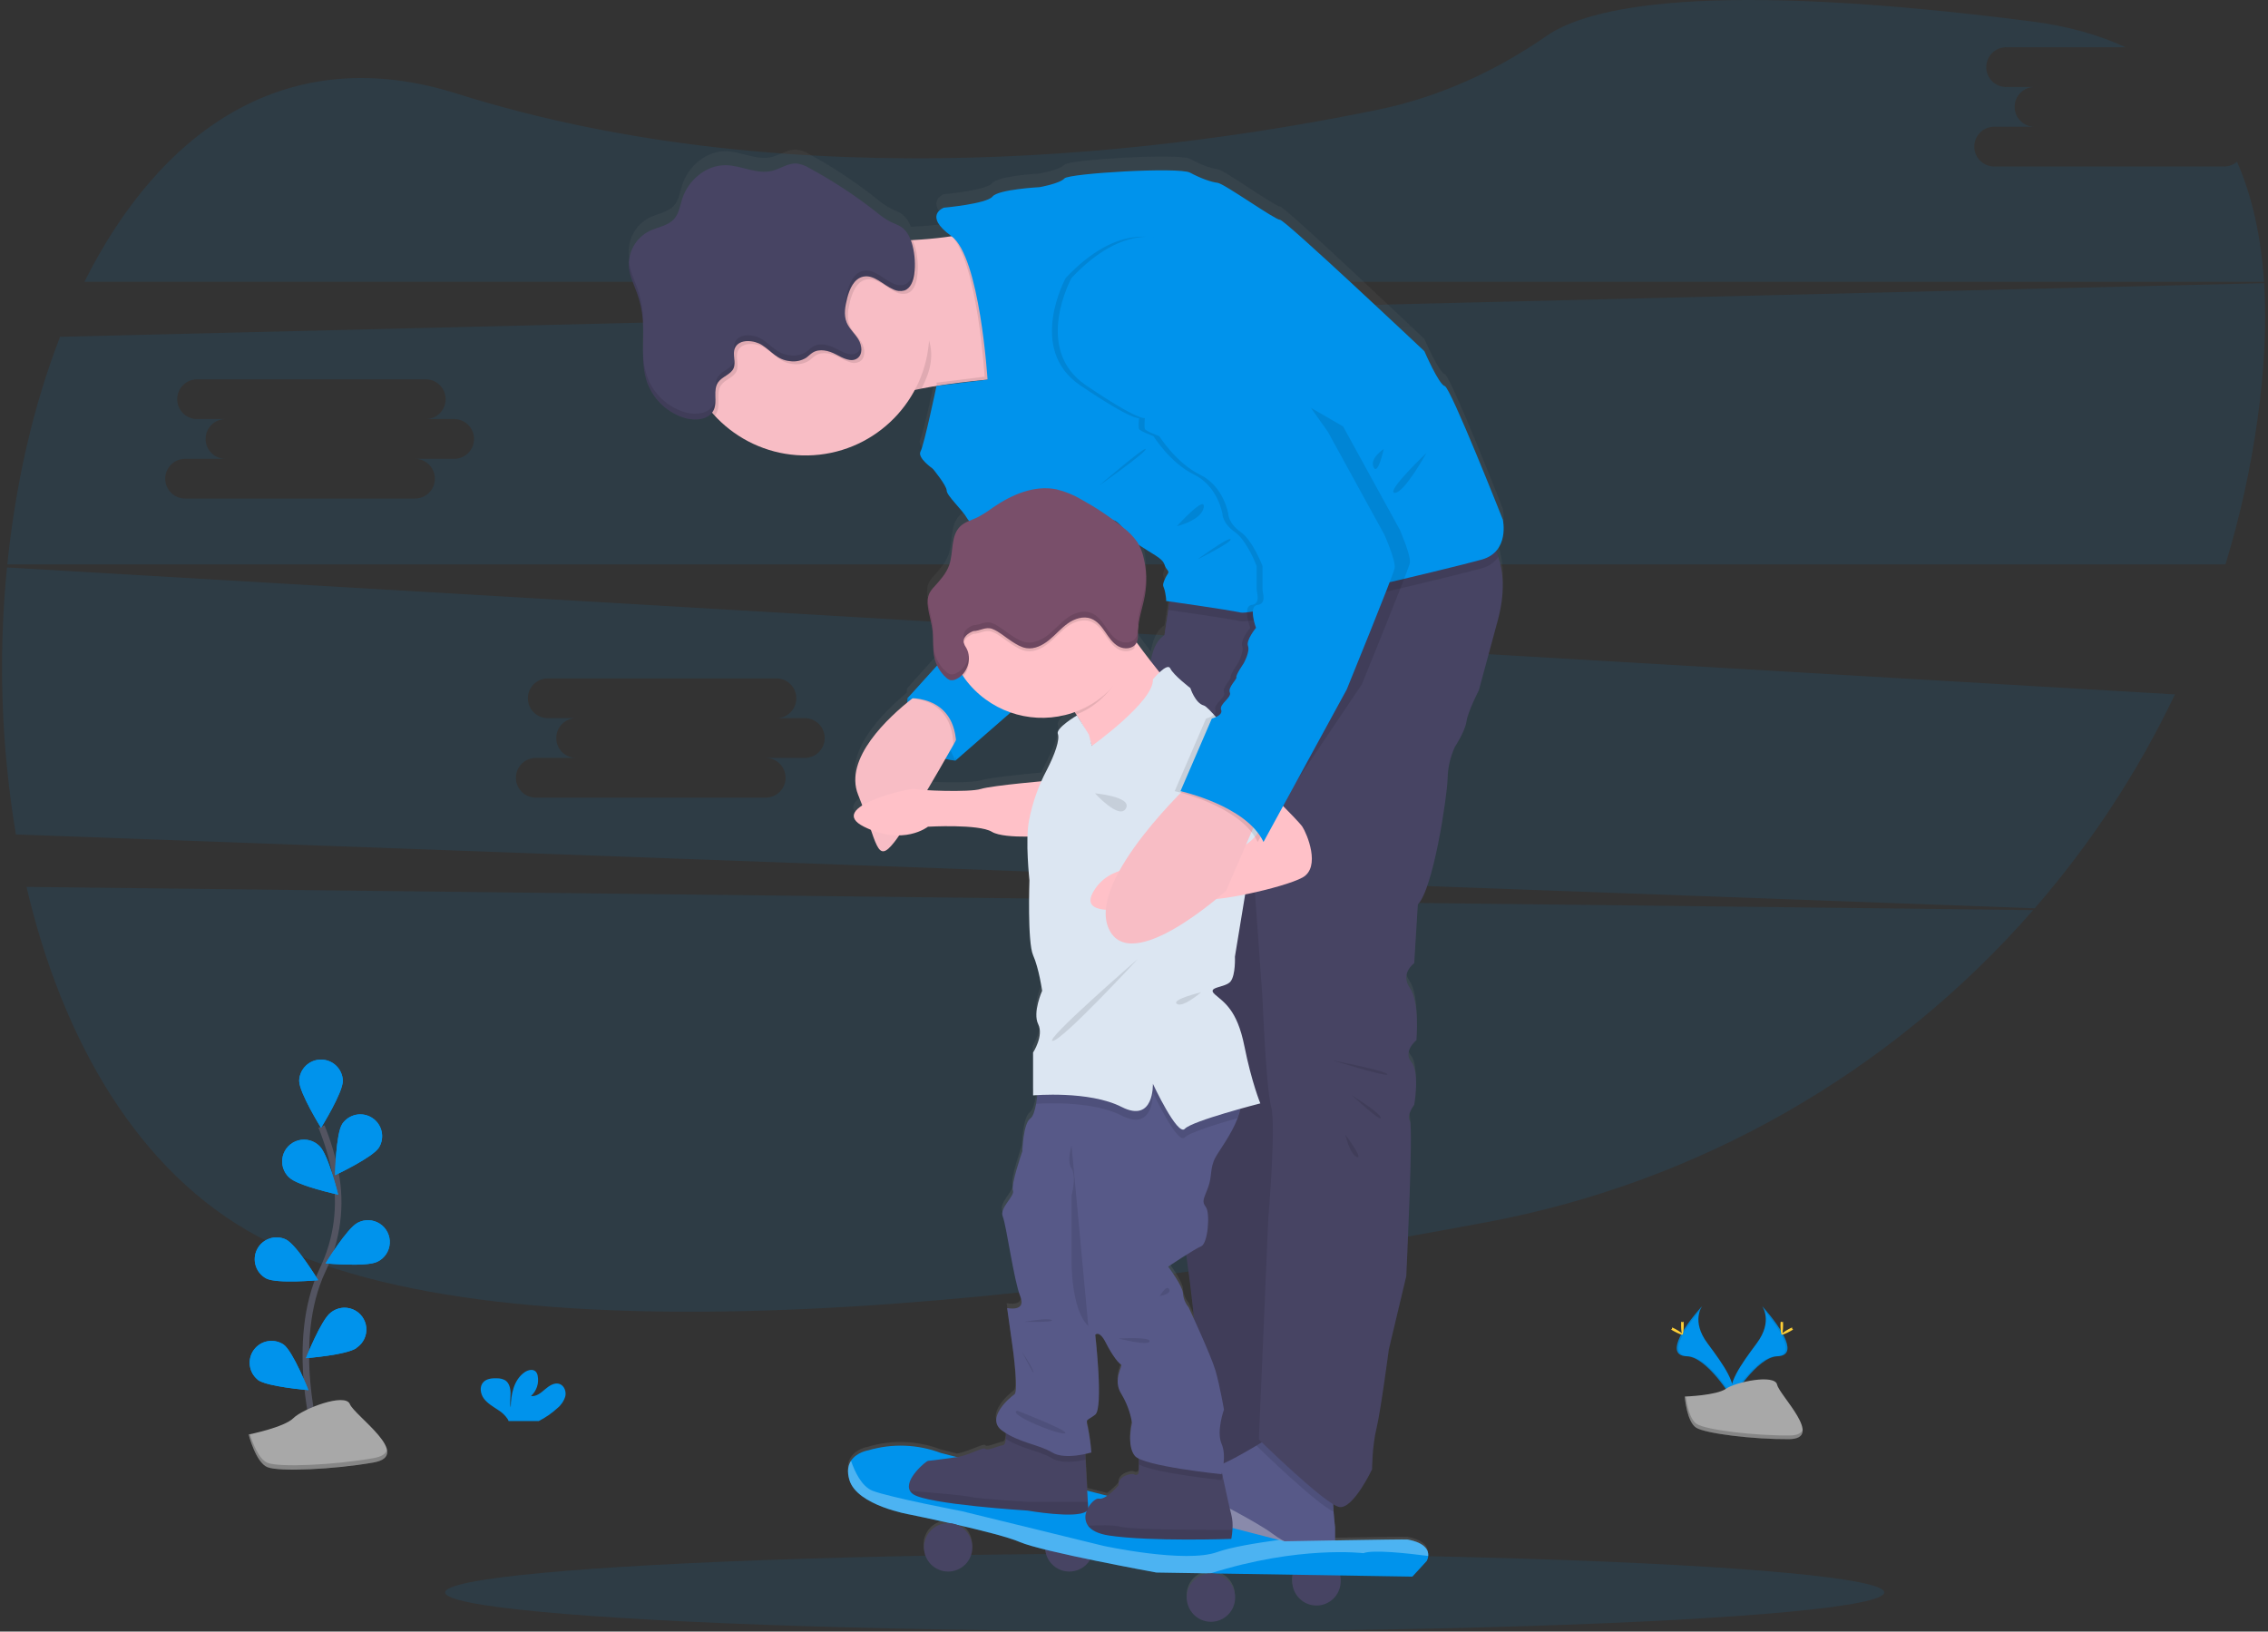 <?xml version="1.0" encoding="UTF-8"?>
<svg width="695px" height="500px" viewBox="0 0 695 500" version="1.1" xmlns="http://www.w3.org/2000/svg" xmlns:xlink="http://www.w3.org/1999/xlink">
    <rect x="0" y="0" width="695" height="500" fill="#333333" stroke="none"/>
    <!-- Generator: Sketch 61 (89581) - https://sketch.com -->
    <title>parents-1</title>
    <desc>Created with Sketch.</desc>
    <defs>
        <linearGradient x1="50.002%" y1="100.052%" x2="50.002%" y2="0.007%" id="linearGradient-1">
            <stop stop-color="#808080" stop-opacity="0.25" offset="0%"></stop>
            <stop stop-color="#808080" stop-opacity="0.12" offset="54%"></stop>
            <stop stop-color="#808080" stop-opacity="0.1" offset="100%"></stop>
        </linearGradient>
    </defs>
    <g id="Assets" stroke="none" stroke-width="1" fill="none" fill-rule="evenodd">
        <g id="parents-1">
            <path d="M8.123,271.789 C19.096,318.692 42.326,359.235 79.033,378.913 C155.335,419.753 327.402,398.685 455.815,374.488 C520.705,362.302 579.606,328.632 623.034,278.9 L8.123,271.789 Z" id="Path" fill="#0093EC" fill-rule="nonzero" opacity="0.1"></path>
            <path d="M681.542,51.018 L611.081,51.018 C607.719,51.018 604.994,48.292 604.994,44.93 C604.994,41.569 607.719,38.843 611.081,38.843 L623.262,38.843 C619.974,38.737 617.364,36.042 617.364,32.753 C617.364,29.464 619.974,26.768 623.262,26.662 L614.564,26.662 C611.277,26.557 608.667,23.861 608.667,20.572 C608.667,17.283 611.277,14.588 614.564,14.482 L651.34,14.482 C643.18,10.689 633.641,7.99 622.649,6.574 C522.37,-6.302 486.568,2.219 473.938,10.999 C458.357,21.808 440.973,29.76 422.396,33.59 C360.525,46.353 244.817,61.713 139.943,28.673 C87.819,12.238 49.083,40 25.86,86.372 L693.774,86.372 C692.901,72.895 690.291,60.455 685.499,49.558 C684.399,50.504 682.994,51.022 681.542,51.018 Z" id="Path" fill="#0093EC" fill-rule="nonzero" opacity="0.1"></path>
            <path d="M2.143,173.894 C-0.563,201.17 0.355,228.685 4.874,255.721 L623.508,278.35 C640.73,258.539 655.19,236.487 666.492,212.794 L2.143,173.894 Z M246.82,232.263 L234.64,232.263 C238.002,232.263 240.727,234.988 240.727,238.35 C240.727,241.712 238.002,244.437 234.64,244.437 L164.178,244.437 C162.003,244.437 159.994,243.277 158.907,241.394 C157.819,239.51 157.819,237.19 158.907,235.307 C159.994,233.423 162.003,232.263 164.178,232.263 L176.359,232.263 C173.072,232.157 170.462,229.462 170.462,226.173 C170.462,222.884 173.072,220.188 176.359,220.082 L167.661,220.082 C164.374,219.976 161.764,217.281 161.764,213.992 C161.764,210.703 164.374,208.007 167.661,207.901 L238.123,207.901 C241.41,208.007 244.02,210.703 244.02,213.992 C244.02,217.281 241.41,219.976 238.123,220.082 L246.82,220.082 C250.108,220.188 252.718,222.884 252.718,226.173 C252.718,229.462 250.108,232.157 246.82,232.263 L246.82,232.263 Z" id="Shape" fill="#0093EC" fill-rule="nonzero" opacity="0.1"></path>
            <path d="M693.805,86.776 L18.407,103.211 C10.19,124.33 4.772,148.192 2.244,172.952 L681.972,172.952 C686.409,158.414 689.691,143.55 691.789,128.496 C693.812,113.951 694.621,99.88 693.805,86.776 Z M139.362,140.607 L127.181,140.607 C129.356,140.607 131.365,141.767 132.452,143.65 C133.54,145.534 133.54,147.854 132.452,149.738 C131.365,151.621 129.356,152.781 127.181,152.781 L56.719,152.781 C53.357,152.781 50.632,150.056 50.632,146.694 C50.632,143.332 53.357,140.607 56.719,140.607 L68.9,140.607 C65.613,140.501 63.003,137.805 63.003,134.516 C63.003,131.227 65.613,128.532 68.9,128.426 L60.202,128.426 C56.915,128.32 54.305,125.625 54.305,122.336 C54.305,119.047 56.915,116.351 60.202,116.245 L130.664,116.245 C133.951,116.351 136.561,119.047 136.561,122.336 C136.561,125.625 133.951,128.32 130.664,128.426 L139.362,128.426 C142.649,128.532 145.259,131.227 145.259,134.516 C145.259,137.805 142.649,140.501 139.362,140.607 L139.362,140.607 Z" id="Shape" fill="#0093EC" fill-rule="nonzero" opacity="0.1"></path>
            <ellipse id="Oval" fill="#0093EC" fill-rule="nonzero" opacity="0.1" cx="356.903" cy="487.996" rx="220.499" ry="11.934"></ellipse>
            <path d="M539.956,400.24 C539.956,400.24 543.426,404.785 538.35,411.618 C533.274,418.451 529.09,424.26 530.765,428.54 C530.765,428.54 538.42,415.803 544.671,415.626 C550.923,415.449 546.808,407.901 539.956,400.24 Z" id="Path" fill="#0093EC" fill-rule="nonzero"></path>
            <path d="M539.956,400.24 C540.255,400.68 540.493,401.158 540.664,401.662 C546.745,408.812 549.981,415.48 544.14,415.645 C538.692,415.803 532.162,425.537 530.601,427.996 C530.65,428.187 530.711,428.375 530.784,428.559 C530.784,428.559 538.439,415.822 544.69,415.645 C550.942,415.468 546.808,407.901 539.956,400.24 Z" id="Path" fill="#000000" fill-rule="nonzero" opacity="0.1"></path>
            <path d="M546.41,406.03 C546.41,407.63 546.233,408.925 546.011,408.925 C545.79,408.925 545.607,407.63 545.607,406.03 C545.607,404.431 545.834,405.183 546.056,405.183 C546.277,405.183 546.41,404.431 546.41,406.03 Z" id="Path" fill="#FFD037" fill-rule="nonzero"></path>
            <path d="M548.622,407.939 C547.219,408.704 545.999,409.166 545.891,408.97 C545.784,408.774 546.839,407.996 548.243,407.231 C549.646,406.466 549.09,407.023 549.197,407.231 C549.305,407.44 550.025,407.174 548.622,407.939 Z" id="Path" fill="#FFD037" fill-rule="nonzero"></path>
            <path d="M521.612,400.24 C521.612,400.24 518.142,404.785 523.217,411.618 C528.293,418.451 532.472,424.26 530.803,428.54 C530.803,428.54 523.142,415.803 516.896,415.626 C510.651,415.449 514.753,407.901 521.612,400.24 Z" id="Path" fill="#0093EC" fill-rule="nonzero"></path>
            <path d="M521.612,400.24 C521.31,400.678 521.071,401.157 520.904,401.662 C514.823,408.812 511.58,415.48 517.427,415.645 C522.87,415.803 529.437,425.537 530.967,427.996 C530.917,428.186 530.853,428.369 530.784,428.559 C530.784,428.559 523.123,415.822 516.877,415.645 C510.632,415.468 514.753,407.901 521.612,400.24 Z" id="Path" fill="#000000" fill-rule="nonzero" opacity="0.1"></path>
            <path d="M515.158,406.03 C515.158,407.63 515.335,408.925 515.556,408.925 C515.777,408.925 515.961,407.63 515.961,406.03 C515.961,404.431 515.733,405.183 515.512,405.183 C515.291,405.183 515.158,404.431 515.158,406.03 Z" id="Path" fill="#FFD037" fill-rule="nonzero"></path>
            <path d="M512.939,407.939 C514.343,408.704 515.569,409.166 515.676,408.97 C515.784,408.774 514.728,407.996 513.325,407.231 C511.922,406.466 512.478,407.023 512.37,407.231 C512.263,407.44 511.536,407.174 512.939,407.939 Z" id="Path" fill="#FFD037" fill-rule="nonzero"></path>
            <path d="M516.264,427.965 C516.264,427.965 525.973,427.661 528.906,425.582 C531.839,423.502 543.843,421.005 544.57,424.317 C545.297,427.63 559.159,440.936 548.198,441.024 C537.238,441.113 522.731,439.317 519.81,437.541 C516.89,435.765 516.264,427.965 516.264,427.965 Z" id="Path" fill="#A8A8A8" fill-rule="nonzero"></path>
            <path d="M548.388,439.893 C537.427,439.981 522.92,438.186 520,436.41 C517.775,435.051 516.89,430.19 516.593,427.952 L516.271,427.952 C516.271,427.952 516.903,435.777 519.804,437.56 C522.705,439.343 537.231,441.131 548.192,441.043 C551.353,441.043 552.453,439.893 552.389,438.224 C551.947,439.248 550.74,439.874 548.388,439.893 Z" id="Path" fill="#000000" fill-rule="nonzero" opacity="0.2"></path>
            <path d="M170.815,431.517 C171.976,430.57 172.822,429.294 173.243,427.857 C173.552,426.41 172.933,424.697 171.549,424.134 C169.994,423.54 168.331,424.621 167.067,425.708 C165.803,426.795 164.368,428.04 162.718,427.807 C164.444,426.244 165.222,423.889 164.766,421.606 C164.694,421.14 164.498,420.704 164.197,420.341 C163.331,419.418 161.77,419.81 160.733,420.537 C157.446,422.851 156.53,427.32 156.511,431.334 C156.182,429.886 156.46,428.375 156.454,426.909 C156.448,425.442 156.037,423.748 154.785,422.971 C154.008,422.556 153.137,422.351 152.257,422.377 C150.777,422.32 149.134,422.472 148.123,423.546 C146.858,424.893 147.193,427.143 148.287,428.603 C149.381,430.063 151.037,431.011 152.56,432.029 C153.786,432.758 154.832,433.754 155.619,434.943 C155.709,435.112 155.785,435.287 155.847,435.468 L165.107,435.468 C167.18,434.414 169.1,433.085 170.815,431.517 L170.815,431.517 Z" id="Path" fill="#0093EC" fill-rule="nonzero"></path>
            <path d="M97.219,441.492 C97.219,441.492 88.331,411.334 98.881,389.14 C103.372,379.858 104.73,369.368 102.75,359.248 C101.773,354.455 100.357,349.761 98.521,345.228" id="Path" stroke="#535461" stroke-width="2"></path>
            <path d="M105.063,331.195 C105.063,334.893 98.375,345.613 98.375,345.613 C98.375,345.613 91.681,334.867 91.681,331.195 C91.793,327.579 94.755,324.706 98.372,324.706 C101.989,324.706 104.952,327.579 105.063,331.195 L105.063,331.195 Z" id="Path" fill="#0093EC" fill-rule="nonzero"></path>
            <path d="M116.125,351.669 C114.121,354.772 102.674,360.133 102.674,360.133 C102.674,360.133 102.882,347.491 104.893,344.393 C106.946,341.406 111.005,340.596 114.048,342.567 C117.091,344.538 118.012,348.573 116.125,351.669 L116.125,351.669 Z" id="Path" fill="#0093EC" fill-rule="nonzero"></path>
            <path d="M115.645,386.656 C112.345,388.319 99.76,387.168 99.76,387.168 C99.76,387.168 106.321,376.365 109.621,374.703 C111.763,373.569 114.351,373.681 116.386,374.996 C118.422,376.311 119.588,378.625 119.434,381.044 C119.28,383.462 117.831,385.609 115.645,386.656 L115.645,386.656 Z" id="Path" fill="#0093EC" fill-rule="nonzero"></path>
            <path d="M109.317,413.047 C106.346,415.247 93.748,416.207 93.748,416.207 C93.748,416.207 98.388,404.456 101.334,402.257 C103.244,400.691 105.862,400.304 108.143,401.251 C110.425,402.198 111.999,404.324 112.24,406.782 C112.48,409.241 111.347,411.632 109.292,413.003 L109.317,413.047 Z" id="Path" fill="#0093EC" fill-rule="nonzero"></path>
            <path d="M88.628,360.847 C91.277,363.42 103.628,366.094 103.628,366.094 C103.628,366.094 100.601,353.824 97.939,351.245 C96.238,349.507 93.728,348.828 91.382,349.472 C89.037,350.116 87.225,351.981 86.65,354.345 C86.075,356.708 86.828,359.198 88.616,360.847 L88.628,360.847 Z" id="Path" fill="#0093EC" fill-rule="nonzero"></path>
            <path d="M81.618,391.802 C84.918,393.464 97.503,392.314 97.503,392.314 C97.503,392.314 90.942,381.517 87.642,379.848 C84.355,378.274 80.413,379.619 78.773,382.873 C77.133,386.128 78.398,390.096 81.618,391.802 L81.618,391.802 Z" id="Path" fill="#0093EC" fill-rule="nonzero"></path>
            <path d="M78.938,422.826 C81.909,425.019 94.501,425.986 94.501,425.986 C94.501,425.986 89.867,414.235 86.915,412.035 C83.946,410.055 79.945,410.752 77.821,413.62 C75.697,416.488 76.197,420.519 78.957,422.781 L78.938,422.826 Z" id="Path" fill="#0093EC" fill-rule="nonzero"></path>
            <path d="M105.063,331.195 C105.063,334.893 98.375,345.613 98.375,345.613 C98.375,345.613 91.681,334.867 91.681,331.195 C91.793,327.579 94.755,324.706 98.372,324.706 C101.989,324.706 104.952,327.579 105.063,331.195 L105.063,331.195 Z" id="Path" fill="#0093EC" fill-rule="nonzero"></path>
            <path d="M116.125,351.669 C114.121,354.772 102.674,360.133 102.674,360.133 C102.674,360.133 102.882,347.491 104.893,344.393 C106.946,341.406 111.005,340.596 114.048,342.567 C117.091,344.538 118.012,348.573 116.125,351.669 L116.125,351.669 Z" id="Path" fill="#0093EC" fill-rule="nonzero"></path>
            <path d="M115.645,386.656 C112.345,388.319 99.76,387.168 99.76,387.168 C99.76,387.168 106.321,376.365 109.621,374.703 C111.763,373.569 114.351,373.681 116.386,374.996 C118.422,376.311 119.588,378.625 119.434,381.044 C119.28,383.462 117.831,385.609 115.645,386.656 L115.645,386.656 Z" id="Path" fill="#0093EC" fill-rule="nonzero"></path>
            <path d="M109.317,413.047 C106.346,415.247 93.748,416.207 93.748,416.207 C93.748,416.207 98.388,404.456 101.334,402.257 C103.244,400.691 105.862,400.304 108.143,401.251 C110.425,402.198 111.999,404.324 112.24,406.782 C112.48,409.241 111.347,411.632 109.292,413.003 L109.317,413.047 Z" id="Path" fill="#0093EC" fill-rule="nonzero"></path>
            <path d="M88.628,360.847 C91.277,363.42 103.628,366.094 103.628,366.094 C103.628,366.094 100.601,353.824 97.939,351.245 C96.238,349.507 93.728,348.828 91.382,349.472 C89.037,350.116 87.225,351.981 86.65,354.345 C86.075,356.708 86.828,359.198 88.616,360.847 L88.628,360.847 Z" id="Path" fill="#0093EC" fill-rule="nonzero"></path>
            <path d="M81.618,391.802 C84.918,393.464 97.503,392.314 97.503,392.314 C97.503,392.314 90.942,381.517 87.642,379.848 C84.355,378.274 80.413,379.619 78.773,382.873 C77.133,386.128 78.398,390.096 81.618,391.802 L81.618,391.802 Z" id="Path" fill="#0093EC" fill-rule="nonzero"></path>
            <path d="M78.938,422.826 C81.909,425.019 94.501,425.986 94.501,425.986 C94.501,425.986 89.867,414.235 86.915,412.035 C83.946,410.055 79.945,410.752 77.821,413.62 C75.697,416.488 76.197,420.519 78.957,422.781 L78.938,422.826 Z" id="Path" fill="#0093EC" fill-rule="nonzero"></path>
            <path d="M76.201,439.595 C76.201,439.595 87.023,437.446 89.905,434.583 C92.788,431.719 105.771,426.707 107.212,430.284 C108.654,433.862 126.681,446.037 114.418,448.186 C102.155,450.335 85.575,451.049 81.972,449.614 C78.369,448.18 76.201,439.595 76.201,439.595 Z" id="Path" fill="#A8A8A8" fill-rule="nonzero"></path>
            <path d="M114.437,446.846 C102.181,448.995 85.594,449.709 81.991,448.281 C79.248,447.187 77.339,441.96 76.587,439.513 L76.201,439.595 C76.201,439.595 78.369,448.186 81.972,449.614 C85.575,451.043 102.162,450.329 114.418,448.186 C117.958,447.554 118.97,446.106 118.59,444.267 C118.306,445.461 117.073,446.384 114.437,446.846 Z" id="Path" fill="#000000" fill-rule="nonzero" opacity="0.2"></path>
            <path d="M458.451,165.601 C461.846,161.808 460.518,155.898 460.518,155.898 C460.518,155.898 444.501,115.076 442.724,114.627 C440.948,114.178 436.492,103.881 436.492,103.881 C436.492,103.881 393.78,63.281 392.244,63.281 C390.708,63.281 375.114,52.067 373.116,51.846 C371.119,51.625 367.996,50.499 364.659,48.685 C361.321,46.871 327.503,48.913 326.169,50.48 C324.836,52.048 318.584,53.173 318.584,53.173 C318.584,53.173 305.904,53.843 304.121,56.087 C302.339,58.331 289.223,59.52 289.223,59.52 C289.223,59.52 282.769,61.922 291.53,68.3 L291.53,68.3 C288.723,68.742 285.442,69.083 282.111,69.324 C281.277,69.381 280.43,69.437 279.583,69.482 L279.083,69.482 C278.524,67.79 277.433,66.325 275.973,65.303 C275.019,64.785 274.033,64.327 273.021,63.932 C271.455,63.099 269.988,62.092 268.647,60.929 C262.162,55.772 255.242,51.187 247.965,47.225 C246.841,46.522 245.588,46.051 244.279,45.841 C241.568,45.582 239.147,47.484 236.492,48.123 C231.827,49.241 227.124,46.397 222.326,46.353 C216.334,46.296 210.879,50.961 209.052,56.713 C208.375,58.843 208.072,61.214 206.612,62.901 C204.716,65.107 201.511,65.43 198.913,66.738 C195.076,68.74 192.668,72.708 192.668,77.035 L192.668,77.086 C192.668,77.421 192.668,77.756 192.724,78.091 C193.021,80.796 194.273,83.293 195.19,85.86 C196.132,88.489 196.727,91.23 196.96,94.014 C196.963,94.043 196.963,94.073 196.96,94.102 C196.997,94.564 197.029,95.025 197.048,95.493 C197.048,95.588 197.048,95.689 197.048,95.79 C197.048,96.233 197.048,96.681 197.048,97.13 C197.048,99.545 196.966,101.979 196.972,104.393 L196.972,104.52 L196.972,105.613 C196.972,105.702 196.972,105.79 196.972,105.879 C196.972,106.201 196.972,106.511 197.01,106.852 L197.01,107.193 C197.01,107.491 197.054,107.794 197.086,108.091 C197.086,108.217 197.086,108.35 197.118,108.477 C197.118,108.767 197.187,109.052 197.225,109.336 L197.282,109.741 C197.326,110.025 197.377,110.31 197.427,110.594 L197.503,110.986 C197.566,111.29 197.642,111.618 197.718,111.896 C197.75,112.004 197.769,112.105 197.794,112.212 C197.908,112.634 198.034,113.038 198.173,113.426 C200.093,118.81 204.48,122.946 209.968,124.545 C210.987,124.826 212.041,124.958 213.097,124.937 C214.994,124.893 216.808,124.305 217.933,123.009 C218.211,123.325 218.483,123.641 218.774,123.957 C227.141,133.057 239.422,137.501 251.675,135.865 C263.928,134.228 274.611,126.716 280.297,115.74 C280.961,115.594 281.618,115.461 282.282,115.335 C283.432,115.12 284.589,114.918 285.752,114.703 L286.871,114.526 L286.871,114.526 L287.314,114.45 C293.003,113.552 298.527,112.952 302.484,112.554 L286.846,114.494 C286.846,114.494 283.053,132.705 281.96,134.722 C280.866,136.738 285.752,140.101 285.752,140.101 C285.752,140.101 289.981,145.259 289.981,146.833 C289.981,148.407 294.874,152.889 296.207,155.354 C296.377,155.667 296.59,155.954 296.839,156.207 C295.852,156.589 294.94,157.144 294.147,157.845 C291.056,160.771 292.086,165.904 290.67,169.924 C289.785,172.453 287.933,174.501 286.15,176.492 C285.51,177.142 284.973,177.886 284.558,178.698 C284.326,179.236 284.183,179.808 284.134,180.392 L284.134,180.392 C284.102,180.715 284.09,181.04 284.096,181.365 L284.096,181.479 C284.096,181.732 284.096,181.979 284.147,182.225 C284.147,182.332 284.147,182.44 284.147,182.547 C284.456,185.19 285.354,187.743 285.626,190.386 C285.898,193.028 285.569,195.689 286.113,198.262 C286.301,199.159 286.594,200.031 286.985,200.86 L277.933,210.973 C277.933,210.973 277.876,211.473 277.857,212.295 C270.31,218.559 258.641,230.379 262.807,240.803 C263.262,241.945 263.683,243.038 264.071,244.083 C261.005,246.037 259.994,248.357 264.589,250.67 C265.316,251.037 266.018,251.353 266.707,251.637 C269.064,258.559 269.987,260.487 273.938,255.386 C274.362,254.829 274.855,254.121 275.392,253.357 C280.954,253.243 284.172,250.67 284.172,250.67 C284.172,250.67 299.741,249.772 303.767,252.244 C305.784,253.508 310.525,253.761 314.722,253.729 C314.666,258.251 314.877,262.772 315.354,267.269 C315.354,267.269 314.684,286.334 316.466,290.373 C318.249,294.412 319.235,301.365 319.235,301.365 C319.235,301.365 316.245,308.091 318.021,311.681 C319.798,315.272 316.466,320.43 316.466,320.43 L316.466,333.66 L317.731,333.571 C317.636,334.463 317.516,335.398 317.358,336.29 C316.991,338.357 316.441,340.209 315.594,340.809 C313.369,342.408 313.148,350.923 313.148,350.923 C313.148,350.923 309.589,361.245 310.253,363.04 C310.917,364.836 306.03,368.42 307.143,371.113 C308.255,373.805 310.531,390.847 312.509,395.765 C314.488,400.683 308.477,399.355 308.477,399.355 L310.253,412.137 C310.253,412.137 312.035,425.145 310.702,426.043 C309.368,426.941 301.694,433.445 306.972,437.257 C307.383,437.554 307.8,437.826 308.236,438.085 C308.26,438.675 308.245,439.266 308.192,439.855 C308.091,440.86 307.838,441.662 307.276,441.751 C305.708,441.979 302.592,443.546 301.934,442.876 C301.277,442.206 297.509,444.57 293.717,445.341 L293.192,445.424 L288.268,444.159 C281.144,441.445 273.323,441.156 266.018,443.338 C266.018,443.338 262.446,443.894 260.714,446.561 C259.836,447.927 259.45,449.848 260.234,452.528 C262.611,460.455 278.812,463.186 278.812,463.186 C278.812,463.186 284.425,464.343 291.169,465.872 C290.948,465.872 290.721,465.872 290.493,465.872 C286.634,465.846 283.395,468.774 283.034,472.616 C282.673,476.458 285.31,479.938 289.106,480.631 C292.902,481.324 296.598,478.999 297.617,475.277 C298.637,471.555 296.641,467.672 293.021,466.334 C300.607,468.078 309.008,470.202 312.421,471.7 C314.962,472.657 317.566,473.439 320.215,474.039 C320.483,477.259 322.81,479.932 325.962,480.641 C329.114,481.35 332.361,479.931 333.982,477.137 C344.305,479.292 354.248,481.119 354.248,481.119 L370.853,481.391 L370.967,481.391 C366.893,481.419 363.608,484.737 363.622,488.811 C363.636,492.886 366.943,496.182 371.018,496.182 C375.092,496.182 378.399,492.886 378.413,488.811 C378.427,484.737 375.143,481.419 371.068,481.391 L396.207,481.802 C395.383,484.596 396.27,487.614 398.475,489.518 C400.681,491.422 403.796,491.86 406.44,490.637 C409.084,489.414 410.769,486.757 410.746,483.843 C410.745,483.234 410.668,482.626 410.518,482.035 L432.693,482.396 L437.118,477.528 C437.365,477.056 437.513,476.537 437.554,476.005 C437.686,474.406 436.858,471.979 431.195,470.948 C430.777,470.872 419.223,471.056 409.014,471.226 L409.014,467.219 C409.014,467.219 408.729,465.013 408.552,462.415 C408.502,461.65 408.458,460.853 408.439,460.07 C409.016,460.465 409.658,460.758 410.335,460.936 C414.564,461.612 420.348,449.273 420.348,449.273 C420.348,449.273 420.348,442.32 421.681,436.713 C423.015,431.106 425.474,412.263 425.474,412.263 L430.822,389.614 C430.822,389.614 433.034,343.407 431.922,341.612 C430.809,339.817 433.262,336.675 433.262,336.675 C433.262,336.675 435.038,326.808 432.37,323.445 C429.703,320.082 433.925,316.713 433.925,316.713 C433.925,316.713 435.038,305.051 431.922,300.569 C428.805,296.087 433.382,292.946 433.382,292.946 L434.494,274.779 C439.166,270.07 443.388,242.035 443.616,235.98 C443.674,232.571 444.431,229.211 445.841,226.106 C445.841,226.106 448.951,221.397 449.399,218.255 C449.848,215.114 453.192,208.616 453.192,208.616 L458.976,187.08 C461.308,178.394 460.714,171.972 459.166,167.396 C458.938,166.751 458.698,166.163 458.451,165.601 Z M353.957,166.865 C357.516,169.109 356.403,169.779 357.516,171.125 C358.628,172.472 357.737,172.244 356.846,174.488 C355.954,176.732 356.625,176.062 357.067,178.527 C357.509,180.992 357.295,180.992 357.295,180.992 L358.407,181.15 L356.858,191.561 C354.33,193.211 353.173,196.372 352.649,199.633 C351.157,197.686 349.652,195.664 348.306,193.78 C348.767,192.75 348.679,191.523 348.692,190.367 C348.742,186.574 350.158,182.952 350.809,179.216 C351.474,175.416 351.351,171.52 350.449,167.769 C350.125,166.357 349.626,164.992 348.963,163.704 C350.405,164.665 352.231,165.803 353.957,166.89 L353.957,166.865 Z M357.958,386.669 C357.958,386.669 360.771,384.772 363.502,383.047 C364.418,389.703 365.284,396.625 365.898,402.882 C364.918,400.708 364.235,399.229 364.235,399.229 C363.232,398.023 362.631,396.533 362.516,394.968 C362.408,392.528 357.958,386.694 357.958,386.694 L357.958,386.669 Z M341.277,156.125 C341.909,156.214 342.807,157.016 343.654,157.977 C342.87,157.345 342.08,156.713 341.271,156.119 L341.277,156.125 Z M300.563,239.109 C297.996,239.918 289.298,239.798 284.128,239.494 C286.062,236.188 287.984,232.826 289.69,229.81 C290.697,230.071 291.722,230.255 292.756,230.36 L309.69,215.487 C316.06,217.721 323.008,217.676 329.349,215.36 L329.81,216.081 C330.006,216.397 330.215,216.713 330.442,217.067 L330.019,216.378 C330.019,216.378 323.483,220.272 324.147,222.067 C324.81,223.862 323.262,228.344 320.815,233.148 C320.183,234.349 319.633,235.537 319.102,236.732 C313.565,237.25 303.129,238.3 300.563,239.109 Z M332.693,446.34 L332.598,444.564 C333.673,444.33 334.381,444.115 334.381,444.115 C334.158,441.479 333.787,438.858 333.268,436.264 C332.598,433.571 332.946,434.469 335.55,432.472 C338.154,430.474 335.55,407.819 335.55,407.819 C335.55,407.819 336.814,406.245 338.818,410.284 C340.822,414.324 342.832,416.789 343.502,417.01 C344.172,417.231 340.828,421.726 343.502,425.986 C345.162,428.742 346.292,431.784 346.833,434.956 C346.833,434.956 345.057,442.08 347.724,445.247 C348.085,445.616 348.514,445.91 348.989,446.113 C348.989,446.7 348.989,447.326 348.989,447.914 C348.989,449.096 348.989,450.107 348.932,450.322 C348.879,450.631 348.669,450.889 348.378,451.002 C348.087,451.116 347.757,451.069 347.509,450.879 C346.82,450.43 342.453,451.435 342.75,454.248 C341.717,455.468 340.546,456.565 339.26,457.516 L333.198,455.948 L332.693,446.34 Z" id="Shape" fill="url(#linearGradient-1)" fill-rule="nonzero"></path>
            <path d="M278.097,213.97 C278.097,213.97 275.98,231.321 292.775,233.097 L295.303,221.087 L290.013,213.97 L282.434,211.403 L278.097,213.97 Z" id="Path" fill="#0093EC" fill-rule="nonzero"></path>
            <path d="M282.434,211.403 L278.097,213.963 C278.097,213.963 275.98,231.315 292.775,233.091" id="Path" fill="#000000" fill-rule="nonzero" opacity="0.1"></path>
            <path d="M308.571,115.86 C308.571,115.86 297.238,116.555 285.872,118.439 C284.709,118.637 283.552,118.847 282.402,119.071 C281.732,119.197 281.075,119.33 280.417,119.475 C274.463,120.702 269.039,122.295 265.879,124.33 C262.086,126.764 260.822,120.209 260.702,111.1 C260.651,107.895 260.759,104.381 260.929,100.828 C261.15,96.719 261.473,92.56 261.814,88.818 C262.566,80.525 263.432,74.077 263.432,74.077 C263.432,74.077 267.402,74.077 272.705,73.894 L274.412,73.831 C276.075,73.767 277.838,73.679 279.614,73.571 C280.455,73.527 281.302,73.477 282.143,73.413 C285.506,73.173 288.824,72.832 291.625,72.389 C294.608,71.909 297.029,71.302 298.344,70.493 C304.349,66.915 308.571,115.86 308.571,115.86 Z" id="Path" fill="#F8BDC5" fill-rule="nonzero"></path>
            <path d="M359.071,179.93 L356.858,194.614 C356.858,194.614 352.035,200.619 352.668,203.957 C353.3,207.295 358.862,354.791 358.862,354.791 C358.862,354.791 369.766,417.08 365.98,425.088 C362.193,433.097 365.759,451.789 365.759,451.789 L388.451,448.23 L396.037,175.923 L359.071,179.93 Z" id="Path" fill="#474463" fill-rule="nonzero"></path>
            <path d="M359.071,179.93 L356.858,194.614 C356.858,194.614 352.035,200.619 352.668,203.957 C353.3,207.295 358.862,354.791 358.862,354.791 C358.862,354.791 369.766,417.08 365.98,425.088 C362.193,433.097 365.759,451.789 365.759,451.789 L388.451,448.23 L396.037,175.923 L359.071,179.93 Z" id="Path" fill="#000000" fill-rule="nonzero" opacity="0.1"></path>
            <path d="M409.128,455.569 C408.407,456.764 408.464,460.278 408.666,463.268 C408.843,465.841 409.128,468.028 409.128,468.028 L409.128,483.154 C409.128,483.154 384.88,474.703 371.53,465.803 C366.024,462.13 364.456,458.717 364.76,455.986 C365.202,452.099 369.437,449.564 371.53,449.564 C373.527,449.564 379.836,446.081 385.006,443.003 C389.071,440.594 392.446,438.439 392.446,438.439 C392.446,438.439 410.461,453.344 409.128,455.569 Z" id="Path" fill="#575988" fill-rule="nonzero"></path>
            <path d="M409.128,455.569 C408.407,456.764 408.464,460.278 408.666,463.268 C403.274,460.74 386.58,444.545 385.006,443.003 C389.071,440.594 392.446,438.439 392.446,438.439 C392.446,438.439 410.461,453.344 409.128,455.569 Z" id="Path" fill="#000000" fill-rule="nonzero" opacity="0.1"></path>
            <path d="M458.963,190.164 L453.18,211.523 C453.18,211.523 449.842,217.971 449.387,221.087 C448.932,224.204 445.828,228.875 445.828,228.875 C444.423,231.949 443.666,235.28 443.603,238.66 C443.382,244.671 439.178,272.478 434.482,277.149 L433.369,295.171 C433.369,295.171 428.944,298.281 432.035,302.756 C435.126,307.231 434.039,318.774 434.039,318.774 C434.039,318.774 429.81,322.111 432.484,325.449 C435.158,328.786 433.369,338.578 433.369,338.578 C433.369,338.578 430.923,341.688 432.035,343.47 C433.148,345.253 430.936,391.081 430.936,391.081 L425.588,413.546 C425.588,413.546 423.135,432.238 421.795,437.8 C420.455,443.363 420.461,450.253 420.461,450.253 C420.461,450.253 414.678,462.491 410.449,461.827 C406.22,461.163 385.759,441.131 385.759,441.131 L388.647,373.496 C388.647,373.496 391.094,344.798 389.539,339.235 C387.984,333.673 386.871,305.866 386.871,305.866 L383.755,262.042 L352.642,213.097 C352.642,213.097 350.386,198.856 356.833,194.633 L358.003,186.941 L359.058,179.949 L395.992,175.942 L452.497,161.264 C452.497,161.264 456.852,163.951 459.134,170.657 C460.695,175.177 461.296,181.549 458.963,190.164 Z" id="Path" fill="#474463" fill-rule="nonzero"></path>
            <path d="M360.651,212.668 C360.651,212.668 334.399,244.905 335.512,235.898 C336.207,230.24 332.617,223.331 329.823,218.963 C328.173,216.365 326.808,214.665 326.808,214.665 C326.808,214.665 342.826,185.303 343.717,189.305 C344.001,190.569 345.853,193.47 348.236,196.783 C353.262,203.723 360.651,212.668 360.651,212.668 Z" id="Path" fill="#FFC1C8" fill-rule="nonzero"></path>
            <path d="M409.128,480.006 L409.128,483.167 C409.128,483.167 384.88,474.716 371.53,465.815 C366.024,462.143 364.456,458.729 364.76,455.999 C372.13,459.728 385.841,466.839 389.994,470.044 C393.521,472.762 402.636,477.067 409.128,480.006 Z" id="Path" fill="#FFFFFF" fill-rule="nonzero" opacity="0.3"></path>
            <circle id="Oval" fill="#474463" fill-rule="nonzero" cx="403.42" cy="484.595" r="7.415"></circle>
            <circle id="Oval" fill="#474463" fill-rule="nonzero" cx="327.68" cy="474.185" r="7.415"></circle>
            <path d="M437.668,476.82 C437.626,477.348 437.477,477.862 437.231,478.331 L432.807,483.154 L370.961,482.162 L354.33,481.89 C354.33,481.89 319.324,475.518 312.503,472.547 C305.683,469.576 278.869,464.14 278.869,464.14 C278.869,464.14 262.674,461.422 260.297,453.565 C259.494,450.904 259.899,449.001 260.777,447.649 C262.503,445 266.081,444.444 266.081,444.444 C273.389,442.285 281.202,442.574 288.331,445.265 L391.997,471.934 L393.603,472.345 C393.603,472.345 430.556,471.656 431.302,471.789 C436.972,472.826 437.8,475.234 437.668,476.82 Z" id="Path" fill="#0093EC" fill-rule="nonzero"></path>
            <path d="M437.668,476.82 C431.448,476.011 420.601,474.817 417.807,475.967 C417.807,475.967 398.078,473.527 370.936,482.162 L354.33,481.89 C354.33,481.89 319.324,475.518 312.503,472.547 C305.683,469.576 278.869,464.14 278.869,464.14 C278.869,464.14 262.674,461.422 260.297,453.565 C259.494,450.904 259.899,449.001 260.777,447.649 C261.884,450.872 264.014,455.544 267.415,456.852 C272.756,458.906 294.709,463.091 294.709,463.091 L338.161,473.729 C338.161,473.729 363.249,479.172 373.015,475.626 C377.016,474.185 384.526,472.901 391.979,471.896 L393.584,472.307 C393.584,472.307 430.537,471.618 431.283,471.751 C436.972,472.826 437.8,475.234 437.668,476.82 Z" id="Path" fill="#FFFFFF" fill-rule="nonzero" opacity="0.3"></path>
            <path d="M377.661,468.812 C377.608,469.743 377.492,470.671 377.314,471.587 C377.314,471.587 352.737,472.465 339.943,470.569 C336.41,470.044 334.412,468.913 333.42,467.56 C332.519,466.261 332.345,464.592 332.958,463.135 C333.1,462.723 333.28,462.325 333.496,461.947 C334.45,460.278 335.917,459.096 336.719,459.254 C338.944,459.703 342.762,455.139 342.762,455.139 C342.459,452.351 346.839,451.346 347.522,451.802 C347.77,451.992 348.099,452.039 348.39,451.925 C348.682,451.811 348.892,451.553 348.944,451.245 C348.989,451.037 349.001,450.032 349.001,448.856 C349.001,446.896 348.944,444.431 348.944,444.431 L373.647,447.434 L374.627,452.155 C375.525,456.365 376.776,462.149 377.314,464.128 C377.687,465.659 377.805,467.242 377.661,468.812 L377.661,468.812 Z" id="Path" fill="#474463" fill-rule="nonzero"></path>
            <path d="M377.661,468.812 C377.608,469.743 377.492,470.671 377.314,471.587 C377.314,471.587 352.737,472.465 339.943,470.569 C336.41,470.044 334.412,468.913 333.42,467.56 C336.7,467.364 340.967,467.257 343.609,467.901 C347.377,468.837 369.912,468.837 377.661,468.812 Z" id="Path" fill="#000000" fill-rule="nonzero" opacity="0.1"></path>
            <path d="M333.47,461.934 C333.525,462.399 333.318,462.857 332.933,463.123 C329.823,465.525 314.899,462.914 314.899,462.914 C314.899,462.914 284.406,461.018 279.848,457.908 C279.437,457.637 279.093,457.276 278.843,456.852 C276.947,453.426 283.812,447.674 284.406,447.674 C285,447.674 293.198,446.555 293.748,446.448 C297.541,445.683 301.334,443.331 301.966,444.001 C302.598,444.671 305.759,443.11 307.301,442.889 C307.863,442.807 308.123,442.01 308.217,440.992 C308.306,439.615 308.26,438.233 308.078,436.865 L332.434,443.42 L332.649,447.301 L333.35,460.221 L333.439,461.808 C333.454,461.849 333.465,461.891 333.47,461.934 L333.47,461.934 Z" id="Path" fill="#474463" fill-rule="nonzero"></path>
            <path d="M314.924,462.914 C314.924,462.914 284.431,461.018 279.874,457.908 C279.462,457.637 279.118,457.276 278.869,456.852 C285.044,457.358 295.341,458.211 297.2,458.685 C299.874,459.317 314.899,460.24 314.899,460.24 L333.375,460.24 L333.464,461.827 C334.267,466.302 314.924,462.914 314.924,462.914 Z" id="Path" fill="#000000" fill-rule="nonzero" opacity="0.1"></path>
            <circle id="Oval" fill="#474463" fill-rule="nonzero" cx="290.55" cy="474.185" r="7.415"></circle>
            <circle id="Oval" fill="#474463" fill-rule="nonzero" cx="371.081" cy="489.576" r="7.415"></circle>
            <path d="M295.67,221.979 C295.67,221.979 294.267,224.507 292.155,228.262 C287.099,237.187 278.003,253.009 274.09,258.015 C268.527,265.133 268.976,258.464 262.965,243.559 C258.502,232.472 272.238,219.785 279.583,214.02 C282.111,212.016 283.881,210.86 283.881,210.86 L295.67,221.979 Z" id="Path" fill="#F8BDC5" fill-rule="nonzero"></path>
            <path d="M322.585,239.109 C322.585,239.109 304.121,240.664 300.563,241.776 C297.004,242.889 281.656,242.219 280.335,241.776 C279.014,241.334 252.743,247.339 264.76,253.344 C276.776,259.349 284.355,253.344 284.355,253.344 C284.355,253.344 299.93,252.453 303.951,254.905 C307.971,257.358 322.636,256.018 322.636,256.018 L322.585,239.109 Z" id="Path" fill="#FFC1C8" fill-rule="nonzero"></path>
            <path d="M284.229,102.958 C286.504,108.78 285.082,113.85 282.402,119.052 C275.689,120.316 269.374,122.054 265.86,124.311 C255.847,130.765 263.413,74.033 263.413,74.033 C263.413,74.033 268.255,74.033 274.393,73.786 C272.535,82.269 279.576,91.075 284.229,102.958 Z" id="Path" fill="#000000" fill-rule="nonzero" opacity="0.1"></path>
            <path d="M284.798,101.694 C284.773,120.985 270.273,137.183 251.102,139.336 C231.932,141.488 214.201,128.908 209.899,110.103 C205.598,91.298 216.097,72.26 234.296,65.864 C252.496,59.468 272.597,67.752 281.005,85.114 C283.508,90.282 284.805,95.951 284.798,101.694 Z" id="Path" fill="#F8BDC5" fill-rule="nonzero"></path>
            <path d="M459.147,170.638 C457.946,172.386 456.147,173.634 454.09,174.147 C445.411,176.593 384.229,191.277 380.228,190.386 C376.694,189.602 361.53,187.421 358.034,186.922 L359.09,179.93 L396.024,175.923 L452.528,161.245 C452.528,161.245 456.865,163.932 459.147,170.638 Z" id="Path" fill="#000000" fill-rule="nonzero" opacity="0.1"></path>
            <path d="M308.571,115.86 C301.34,116.293 294.135,117.095 286.985,118.262 C287.086,117.936 287.073,117.586 286.947,117.269 L301.738,115.442 C301.738,115.442 299.576,80.676 291.625,72.345 C294.608,71.865 297.029,71.258 298.344,70.449 C304.349,66.915 308.571,115.86 308.571,115.86 Z" id="Path" fill="#000000" fill-rule="nonzero" opacity="0.1"></path>
            <path d="M289.223,63.647 C289.223,63.647 302.351,62.465 304.128,60.24 C305.904,58.015 318.59,57.351 318.59,57.351 C318.59,57.351 324.817,56.239 326.176,54.678 C327.535,53.116 361.321,51.119 364.659,52.901 C367.996,54.684 371.113,55.79 373.116,56.018 C375.12,56.245 390.689,67.358 392.244,67.358 C393.799,67.358 436.492,107.63 436.492,107.63 C436.492,107.63 440.917,117.863 442.724,118.306 C444.532,118.748 460.525,159.241 460.525,159.241 C460.525,159.241 462.75,169.027 454.077,171.479 C445.405,173.932 384.216,188.609 380.215,187.718 C376.214,186.827 357.301,184.159 357.301,184.159 C357.301,184.159 357.522,184.159 357.08,181.713 C356.637,179.267 355.967,179.93 356.852,177.705 C357.737,175.48 358.635,175.702 357.522,174.368 C356.41,173.034 357.522,172.364 353.963,170.139 C350.405,167.914 346.378,165.468 346.176,164.804 C345.973,164.14 342.838,159.684 341.283,159.463 C339.728,159.241 296.119,147.004 296.119,147.004 L285.885,143.666 C285.885,143.666 280.992,140.329 282.092,138.331 C283.192,136.334 286.979,118.262 286.979,118.262 L302.623,116.334 C302.623,116.334 300.291,78.66 291.53,72.339 C282.769,66.018 289.223,63.647 289.223,63.647 Z" id="Path" fill="#0093EC" fill-rule="nonzero"></path>
            <path d="M295.67,221.979 C295.67,221.979 294.267,224.507 292.155,228.262 C291.827,216.656 283.71,214.406 279.583,214.02 C282.111,212.016 283.881,210.86 283.881,210.86 L295.67,221.979 Z" id="Path" fill="#000000" fill-rule="nonzero" opacity="0.1"></path>
            <path d="M284.798,137.661 L285.872,143.666 C285.872,143.666 290.101,148.786 290.101,150.341 C290.101,151.896 294.994,156.346 296.334,158.793 C297.674,161.239 302.339,161.688 300.556,165.917 C298.774,170.145 288.546,202.402 288.546,202.402 L278.091,213.97 C278.091,213.97 295.442,212.408 292.769,233.097 L315.24,213.502 L332.838,181.485 C332.838,181.485 315.708,149.008 315.044,146.34 C314.381,143.673 284.798,137.661 284.798,137.661 Z" id="Path" fill="#0093EC" fill-rule="nonzero"></path>
            <path d="M336.827,148.786 C336.827,148.786 351.062,138.774 351.062,137.661 C351.062,136.549 336.827,148.786 336.827,148.786 Z" id="Path" fill="#000000" fill-rule="nonzero" opacity="0.1"></path>
            <path d="M360.651,161.245 C360.651,161.245 368.236,159.463 368.869,155.461 C369.501,151.46 360.651,161.245 360.651,161.245 Z" id="Path" fill="#000000" fill-rule="nonzero" opacity="0.1"></path>
            <path d="M366.858,171.479 C366.858,171.479 377.541,166.188 377.092,165.272 C376.643,164.355 366.858,171.479 366.858,171.479 Z" id="Path" fill="#000000" fill-rule="nonzero" opacity="0.1"></path>
            <path d="M424.033,137.592 C424.033,137.592 419.608,140.48 420.923,143.186 C422.238,145.891 424.033,137.592 424.033,137.592 Z" id="Path" fill="#000000" fill-rule="nonzero" opacity="0.1"></path>
            <path d="M437.137,138.774 C437.137,138.774 424.532,150.784 427.383,151.011 C430.234,151.239 437.137,138.774 437.137,138.774 Z" id="Path" fill="#000000" fill-rule="nonzero" opacity="0.1"></path>
            <path d="M408.464,324.981 C408.464,324.981 424.703,328.097 425.145,329.21 C425.588,330.322 408.464,324.981 408.464,324.981 Z" id="Path" fill="#000000" fill-rule="nonzero" opacity="0.1"></path>
            <path d="M414.248,335.657 C414.248,335.657 422.92,340.999 423.142,342.554 C423.363,344.109 414.248,335.657 414.248,335.657 Z" id="Path" fill="#000000" fill-rule="nonzero" opacity="0.1"></path>
            <path d="M412.244,347.674 C412.244,347.674 413.578,353.679 415.803,354.57 C418.028,355.461 412.244,347.674 412.244,347.674 Z" id="Path" fill="#000000" fill-rule="nonzero" opacity="0.1"></path>
            <path d="M281.043,84.918 C281.043,84.981 281.043,85.051 281.011,85.114 C280.708,87.092 279.899,89.235 278.04,89.893 C276.918,90.208 275.718,90.098 274.671,89.583 C271.511,88.198 268.698,84.874 265.322,85.676 C263.717,86.056 262.592,87.276 261.795,88.774 C261.243,89.852 260.819,90.991 260.531,92.168 C259.899,94.646 259.393,97.339 260.36,99.697 C260.519,100.082 260.71,100.454 260.929,100.809 C261.827,102.244 263.091,103.464 263.976,104.912 C265.076,106.719 265.36,109.431 263.647,110.67 C262.777,111.242 261.695,111.393 260.702,111.081 C259.447,110.687 258.24,110.152 257.105,109.488 C254.867,108.319 252.048,107.592 249.924,108.944 C249.191,109.399 248.603,110.057 247.901,110.537 C246.443,111.441 244.713,111.801 243.015,111.555 C238.995,111.144 237.491,108.597 234.418,106.625 C232.168,105.171 227.465,104.551 226.125,107.522 C225.265,109.418 226.542,111.808 225.702,113.742 C224.861,115.676 222.187,116.271 220.948,118.066 C219.317,120.43 220.834,123.85 219.64,126.473 C219.457,126.879 219.211,127.255 218.913,127.585 C204.991,112.584 205.433,89.257 219.913,74.794 C234.393,60.331 257.721,59.917 272.705,73.856 L274.412,73.793 C276.075,73.729 277.838,73.641 279.614,73.534 C280.034,74.423 280.363,75.353 280.594,76.308 C281.282,79.125 281.434,82.045 281.043,84.918 Z" id="Path" fill="#000000" fill-rule="nonzero" opacity="0.1"></path>
            <path d="M225.221,106.637 C224.355,108.534 225.632,110.923 224.798,112.851 C223.963,114.779 221.271,115.379 220.044,117.174 C218.407,119.545 219.924,122.965 218.736,125.582 C217.37,128.571 213.249,129.039 210.088,128.167 C204.611,126.603 200.221,122.497 198.293,117.137 C196.15,111.037 197.535,104.324 196.979,97.882 C196.742,95.122 196.147,92.404 195.209,89.798 C194.292,87.269 193.04,84.779 192.743,82.092 C192.308,77.429 194.757,72.97 198.925,70.834 C201.53,69.57 204.735,69.21 206.631,67.042 C208.085,65.36 208.394,63.015 209.071,60.898 C210.898,55.209 216.353,50.569 222.345,50.626 C227.137,50.664 231.827,53.489 236.511,52.377 C239.159,51.745 241.568,49.848 244.298,50.12 C245.606,50.326 246.859,50.792 247.984,51.492 C255.254,55.419 262.172,59.966 268.66,65.082 C270.002,66.238 271.472,67.237 273.04,68.059 C274.051,68.453 275.036,68.907 275.992,69.418 C278.034,70.683 279.102,73.091 279.684,75.43 C280.382,78.244 280.541,81.166 280.152,84.039 C279.874,86.068 279.077,88.344 277.149,89.02 C276.023,89.334 274.82,89.22 273.774,88.698 C270.613,87.326 267.807,84.001 264.431,84.798 C261.675,85.43 260.348,88.552 259.627,91.29 C258.995,93.767 258.477,96.46 259.456,98.824 C260.265,100.784 261.985,102.219 263.066,104.033 C264.147,105.847 264.456,108.559 262.737,109.791 C260.841,111.163 258.268,109.703 256.188,108.616 C253.963,107.446 251.131,106.719 249.014,108.066 C248.287,108.521 247.699,109.178 246.991,109.665 C245.532,110.559 243.806,110.917 242.111,110.676 C238.085,110.265 236.58,107.718 233.515,105.746 C231.258,104.279 226.568,103.66 225.221,106.637 Z" id="Path" fill="#474463" fill-rule="nonzero"></path>
            <path d="M348.243,196.751 C348.072,197.699 346.77,197.807 346.504,198.729 C343.976,207.649 338.413,215.67 329.829,218.957 C328.18,216.359 326.814,214.659 326.814,214.659 C326.814,214.659 342.832,185.297 343.723,189.298 C344.008,190.544 345.86,193.439 348.243,196.751 Z" id="Path" fill="#000000" fill-rule="nonzero" opacity="0.1"></path>
            <path d="M348.717,190.607 C348.719,202.486 341.566,213.196 330.592,217.744 C319.618,222.291 306.985,219.78 298.585,211.382 C290.184,202.983 287.671,190.351 292.216,179.376 C296.761,168.401 307.47,161.245 319.349,161.245 C327.145,161.217 334.631,164.301 340.145,169.813 C345.658,175.325 348.744,182.81 348.717,190.607 Z" id="Path" fill="#FFC1C8" fill-rule="nonzero"></path>
            <path d="M332.484,443.439 L332.699,447.32 C330.126,447.889 325.234,448.635 322.383,446.89 C318.698,444.633 313.255,444.083 308.268,441.011 C308.357,439.634 308.31,438.252 308.129,436.884 L332.484,443.439 Z" id="Path" fill="#000000" fill-rule="nonzero" opacity="0.1"></path>
            <path d="M374.627,452.168 C374.456,453.034 374.298,453.565 374.298,453.565 C374.298,453.565 354.671,451.555 349.014,448.843 C349.014,446.884 348.957,444.418 348.957,444.418 L373.66,447.421 L374.627,452.168 Z" id="Path" fill="#000000" fill-rule="nonzero" opacity="0.1"></path>
            <path d="M370.196,363.913 C368.862,367.472 368.192,368.142 369.532,369.918 C370.872,371.694 370.196,381.043 368.072,381.928 C365.948,382.813 357.958,388.154 357.958,388.154 C357.958,388.154 362.383,393.938 362.516,396.372 C362.632,397.927 363.233,399.406 364.235,400.601 C364.235,400.601 371.087,415.284 372.453,419.956 C373.818,424.627 375.07,431.966 375.07,431.966 C375.07,431.966 372.674,438.641 374.33,442.427 C375.986,446.214 374.33,451.77 374.33,451.77 C374.33,451.77 350.43,449.324 347.781,446.182 C345.133,443.04 346.896,435.973 346.896,435.973 C346.35,432.824 345.218,429.805 343.559,427.073 C340.885,422.845 344.191,418.401 343.559,418.173 C342.927,417.946 340.885,415.506 338.875,411.504 C336.865,407.503 335.613,409.052 335.613,409.052 C335.613,409.052 338.217,431.523 335.613,433.527 C333.009,435.531 332.655,434.64 333.325,437.32 C333.844,439.892 334.215,442.492 334.437,445.107 C334.437,445.107 326.429,447.554 322.427,445.107 C318.426,442.661 312.402,442.212 307.111,438.432 C301.82,434.652 309.507,428.198 310.841,427.307 C312.174,426.416 310.398,413.515 310.398,413.515 L308.616,400.834 C308.616,400.834 314.621,402.168 312.649,397.276 C310.676,392.383 308.394,375.474 307.282,372.807 C306.169,370.139 311.075,366.574 310.398,364.798 C309.722,363.021 313.287,352.788 313.287,352.788 C313.287,352.788 313.515,344.336 315.733,342.75 C316.58,342.155 317.13,340.31 317.497,338.268 C317.886,335.858 318.116,333.426 318.186,330.986 C318.186,330.986 369.128,327.427 377.358,332.32 C381.062,334.52 380.803,338.571 379.254,342.674 C377.358,347.68 373.464,352.788 372.484,354.64 C370.645,358.053 371.53,360.354 370.196,363.913 Z" id="Path" fill="#575988" fill-rule="nonzero"></path>
            <path d="M379.191,342.674 C372.87,344.45 364.45,347.061 363.078,348.559 C360.853,351.011 353.287,334.766 353.287,334.766 C353.287,334.766 353.736,346.979 343.723,341.871 C335.057,337.446 321.068,338.028 317.453,338.268 C317.842,335.858 318.072,333.426 318.142,330.986 C318.142,330.986 369.083,327.427 377.314,332.32 C381.018,334.52 380.759,338.571 379.191,342.674 Z" id="Path" fill="#000000" fill-rule="nonzero" opacity="0.1"></path>
            <path d="M353.287,208.186 C353.287,208.186 357.712,202.845 358.628,204.848 C359.545,206.852 364.766,210.853 364.766,210.853 C364.766,210.853 366.264,215.525 368.9,216.195 C371.536,216.865 391.334,243.559 391.334,243.559 L384.21,258.015 L378.426,293.167 C378.426,293.167 378.679,298.729 377.105,300.752 C375.531,302.775 369.52,302.307 372.307,304.753 C375.095,307.2 379.096,309.425 381.321,320.556 C383.546,331.688 386.214,338.129 386.214,338.129 C386.214,338.129 365.303,343.47 363.078,345.917 C360.853,348.363 353.287,332.124 353.287,332.124 C353.287,332.124 353.736,344.33 343.723,339.229 C333.71,334.128 316.58,335.683 316.58,335.683 L316.58,322.535 C316.58,322.535 319.918,317.415 318.142,313.856 C316.365,310.297 319.355,303.622 319.355,303.622 C319.355,303.622 318.363,296.726 316.58,292.724 C314.798,288.723 315.468,269.81 315.468,269.81 C315.468,269.81 314.115,257.573 315.348,251.34 C316.394,245.938 318.241,240.722 320.828,235.866 C323.274,231.1 324.823,226.65 324.159,224.867 C323.496,223.085 330.032,219.229 330.032,219.229 L333.654,225.088 L334.576,228.59 C334.576,228.59 353.736,214.861 353.287,208.186 Z" id="Path" fill="#DCE6F2" fill-rule="nonzero"></path>
            <path d="M385.303,239.109 C385.303,239.109 397.762,251.34 399.096,253.344 C400.43,255.348 404.899,265.765 399.115,268.925 C393.331,272.086 370.67,276.96 368.42,275.278 C366.169,273.597 352.617,277.174 352.617,277.174 C352.617,277.174 329.949,282.737 334.842,273.616 C339.735,264.494 351.308,266.03 351.308,266.03 C351.308,266.03 370.006,265.999 372.004,264.134 C374.001,262.269 389.071,258.268 385.657,250.025 C382.244,241.783 385.303,239.109 385.303,239.109 Z" id="Path" fill="#FFC1C8" fill-rule="nonzero"></path>
            <path d="M348.717,293.837 C348.717,293.837 319.697,318.976 322.585,318.976 C325.474,318.976 348.717,293.837 348.717,293.837 Z" id="Path" fill="#000000" fill-rule="nonzero" opacity="0.1"></path>
            <path d="M368.072,304.071 C368.072,304.071 358.85,306.29 360.632,307.63 C362.415,308.97 368.072,304.071 368.072,304.071 Z" id="Path" fill="#000000" fill-rule="nonzero" opacity="0.1"></path>
            <path d="M335.55,243.11 C335.55,243.11 347.061,244.14 345.032,247.743 C343.003,251.346 335.55,243.11 335.55,243.11 Z" id="Path" fill="#000000" fill-rule="nonzero" opacity="0.1"></path>
            <path d="M328.375,351.157 C328.375,351.157 326.814,355.683 328.375,358.11 C329.937,360.537 328.375,366.327 328.375,366.327 L328.375,386.555 C328.375,386.555 328.161,401.239 333.489,406.353 L328.375,351.157 Z" id="Path" fill="#000000" fill-rule="nonzero" opacity="0.1"></path>
            <path d="M313.135,414.191 C313.135,414.191 316.245,418.748 316.694,420.417 C317.143,422.086 313.135,414.191 313.135,414.191 Z" id="Path" fill="#000000" fill-rule="nonzero" opacity="0.1"></path>
            <path d="M313.913,405.07 C313.913,405.07 321.144,403.736 322.257,404.513 C323.369,405.291 313.913,405.07 313.913,405.07 Z" id="Path" fill="#000000" fill-rule="nonzero" opacity="0.1"></path>
            <path d="M311.802,432.32 C311.802,432.32 309.684,432.541 313.913,434.848 C318.142,437.155 326.372,440.076 326.479,439.077 C326.587,438.078 311.802,432.32 311.802,432.32 Z" id="Path" fill="#000000" fill-rule="nonzero" opacity="0.1"></path>
            <path d="M342.756,410.183 C343.502,410.183 352.813,409.627 352.276,411.075 C351.738,412.522 342.756,410.183 342.756,410.183 Z" id="Path" fill="#000000" fill-rule="nonzero" opacity="0.1"></path>
            <path d="M355.405,397.168 C355.405,397.168 357.516,393.502 358.293,395.057 C359.071,396.612 355.405,397.168 355.405,397.168 Z" id="Path" fill="#000000" fill-rule="nonzero" opacity="0.1"></path>
            <path d="M348.717,190.607 C348.72,193.337 348.341,196.054 347.592,198.679 C346.365,199.791 344.248,199.804 342.737,198.976 C340.967,198.003 339.81,196.233 338.66,194.551 C337.509,192.87 336.201,191.188 334.317,190.468 C331.934,189.57 329.216,190.468 327.143,191.96 C325.07,193.451 323.413,195.424 321.454,197.016 C319.494,198.609 316.997,199.899 314.501,199.507 C312.889,199.26 311.46,198.35 310.076,197.472 C308.18,196.277 306.144,194.418 304.064,193.616 C301.985,192.813 300.272,194.248 298.293,194.248 C296.719,194.817 295.006,196.113 295.322,197.75 C295.492,198.357 295.765,198.93 296.131,199.444 C297.43,202.003 297.064,205.092 295.202,207.276 C288.012,196.881 288.279,183.051 295.866,172.942 C303.452,162.833 316.656,158.711 328.646,162.71 C340.636,166.708 348.723,177.93 348.723,190.569 L348.717,190.607 Z" id="Path" fill="#000000" fill-rule="nonzero" opacity="0.1"></path>
            <path d="M298.287,193.394 C296.713,193.963 295,195.259 295.31,196.903 C295.485,197.507 295.761,198.077 296.125,198.59 C297.971,201.884 296.41,206.612 292.965,208.142 C292.425,208.423 291.808,208.521 291.207,208.42 C290.731,208.272 290.298,208.012 289.943,207.661 C288.09,206.005 286.813,203.802 286.296,201.372 C285.752,198.843 286.087,196.163 285.809,193.565 C285.531,190.967 284.64,188.407 284.33,185.79 C284.111,184.497 284.248,183.168 284.728,181.947 C285.145,181.141 285.682,180.404 286.321,179.76 C288.097,177.781 289.949,175.759 290.841,173.249 C292.25,169.254 291.226,164.166 294.311,161.239 C295.74,159.899 297.737,159.399 299.507,158.552 C301.173,157.668 302.769,156.655 304.279,155.525 C310,151.593 316.953,148.571 323.755,149.962 C326.472,150.62 329.074,151.686 331.473,153.123 C335.928,155.578 340.158,158.421 344.115,161.618 C345.826,162.884 347.32,164.419 348.54,166.163 C349.448,167.657 350.102,169.291 350.474,170.999 C351.382,174.725 351.507,178.6 350.841,182.377 C350.209,186.081 348.774,189.678 348.717,193.439 C348.717,194.703 348.818,196.068 348.167,197.155 C347.124,198.887 344.539,199.052 342.769,198.091 C340.999,197.13 339.842,195.348 338.698,193.666 C337.554,191.985 336.239,190.303 334.355,189.589 C331.972,188.685 329.254,189.589 327.181,191.075 C325.107,192.56 323.458,194.539 321.492,196.131 C319.526,197.724 317.067,199.014 314.539,198.622 C312.927,198.375 311.498,197.472 310.114,196.593 C308.217,195.392 306.182,193.534 304.109,192.737 C302.035,191.941 300.259,193.394 298.287,193.394 Z" id="Path" fill="#794F6A" fill-rule="nonzero"></path>
            <path d="M365.746,239.109 C365.746,239.109 333.047,269.362 339.716,284.488 C346.384,299.614 375.746,272.92 375.746,272.92 L386.214,248.698 L365.746,239.109 Z" id="Path" fill="#F8BDC5" fill-rule="nonzero"></path>
            <g id="Group" opacity="0.1" transform="translate(283.818, 176.359)" fill="#000000" fill-rule="nonzero">
                <path d="M9.134,29.987 C8.596,30.269 7.981,30.366 7.383,30.265 C6.905,30.119 6.47,29.856 6.119,29.501 C4.266,27.846 2.986,25.646 2.465,23.217 C1.928,20.657 2.263,18.003 1.985,15.405 C1.707,12.807 0.809,10.253 0.506,7.63 C0.506,7.503 0.506,7.37 0.474,7.238 C0.406,7.961 0.416,8.691 0.506,9.412 C0.809,12.029 1.707,14.558 1.985,17.187 C2.263,19.817 1.928,22.44 2.465,24.994 C2.985,27.425 4.264,29.628 6.119,31.283 C6.472,31.635 6.906,31.895 7.383,32.042 C7.981,32.142 8.596,32.045 9.134,31.764 C11.852,30.556 13.388,27.377 13.028,24.469 C12.76,26.854 11.291,28.936 9.134,29.987 L9.134,29.987 Z" id="Path"></path>
                <path d="M66.979,4.229 C66.346,7.933 64.912,11.53 64.861,15.291 C64.861,16.555 64.962,17.92 64.305,19.008 C63.268,20.74 60.683,20.904 58.913,19.943 C57.143,18.982 55.986,17.206 54.836,15.518 C53.685,13.831 52.383,12.155 50.493,11.441 C48.116,10.544 45.398,11.441 43.325,12.933 C41.252,14.425 39.595,16.391 37.636,17.99 C35.676,19.589 33.18,20.872 30.683,20.487 C29.071,20.234 27.642,19.33 26.258,18.451 C24.362,17.25 22.326,15.398 20.253,14.595 C18.18,13.793 16.46,15.228 14.482,15.228 C12.908,15.803 11.195,17.092 11.498,18.742 C11.537,18.92 11.594,19.094 11.669,19.26 C12.288,18.182 13.293,17.377 14.482,17.01 C16.454,17.01 18.198,15.594 20.253,16.378 C22.307,17.162 24.381,19.033 26.258,20.234 C27.63,21.113 29.058,22.016 30.683,22.263 C33.211,22.655 35.689,21.384 37.636,19.772 C39.583,18.161 41.258,16.169 43.325,14.716 C45.392,13.262 48.116,12.326 50.493,13.23 C52.389,13.944 53.692,15.645 54.836,17.307 C55.98,18.97 57.143,20.733 58.913,21.732 C60.683,22.731 63.268,22.528 64.305,20.796 C64.937,19.709 64.842,18.35 64.861,17.08 C64.912,13.319 66.327,9.722 66.979,6.018 C67.312,4.115 67.448,2.183 67.383,0.253 C67.343,1.586 67.208,2.915 66.979,4.229 Z" id="Path"></path>
            </g>
            <path d="M326.593,85.158 C326.593,85.158 314.583,106.96 331.018,118.085 C347.453,129.21 349.039,128.097 349.039,128.097 C349.039,128.097 348.812,130.765 349.039,131.435 C349.267,132.105 353.464,133.654 353.464,133.654 C353.464,133.654 358.578,141.871 365.917,145.449 C373.255,149.027 374.595,157.459 374.595,157.459 C374.595,157.459 374.595,160.354 378.388,163.021 C382.181,165.689 385.101,173.477 385.101,173.477 L385.101,180.601 C385.101,181.713 386.435,185.025 383.546,185.379 C380.657,185.733 383.097,192.389 383.097,192.389 C383.097,192.389 379.987,196.182 380.651,197.952 C381.315,199.722 379.317,203.287 379.317,203.287 C379.317,203.287 376.871,206.846 377.092,207.516 C377.314,208.186 374.425,210.632 375.088,212.187 C375.752,213.742 371.757,215.746 372.421,217.528 C373.085,219.311 369.576,220.196 369.576,220.196 L359.962,242.446 C359.962,242.446 380.19,246.871 385.411,258.015 L410.91,211.296 C410.91,211.296 425.145,176.372 425.594,174.147 C426.043,171.922 422.478,163.913 422.478,163.913 L405.126,132.307 L379.096,95.601 C379.096,95.601 358.407,51.568 326.593,85.158 Z" id="Path" fill="#000000" fill-rule="nonzero" opacity="0.1"></path>
            <path d="M352.276,94.355 C352.276,94.355 321.024,105.322 337.484,116.448 C353.944,127.573 355.506,126.454 355.506,126.454 C355.506,126.454 355.284,129.128 355.506,129.791 C355.727,130.455 359.93,132.016 359.93,132.016 C359.93,132.016 365.051,140.234 372.389,143.812 C379.728,147.389 381.068,155.822 381.068,155.822 C381.068,155.822 381.068,158.717 384.861,161.384 C388.654,164.052 391.536,171.839 391.536,171.839 L391.536,178.957 C391.536,180.07 392.87,183.382 389.975,183.742 C387.08,184.102 389.532,190.752 389.532,190.752 C389.532,190.752 386.416,194.545 387.086,196.308 C387.756,198.072 385.752,201.65 385.752,201.65 C385.752,201.65 383.306,205.209 383.527,205.879 C383.748,206.549 380.853,208.995 381.523,210.55 C382.193,212.105 378.186,214.109 378.856,215.891 C379.526,217.674 376.005,218.559 376.005,218.559 L366.397,240.803 C366.397,240.803 383.059,241.662 388.319,252.813 L417.339,209.684 C417.339,209.684 431.58,174.76 432.023,172.535 C432.465,170.31 428.919,162.276 428.919,162.276 L411.568,130.67 L371.985,107.838 C371.985,107.838 384.09,60.759 352.276,94.355 Z" id="Path" fill="#000000" fill-rule="nonzero" opacity="0.1"></path>
            <path d="M328.375,85.158 C328.375,85.158 316.365,106.96 332.8,118.085 C349.235,129.21 350.822,128.097 350.822,128.097 C350.822,128.097 350.601,130.765 350.822,131.435 C351.043,132.105 355.247,133.654 355.247,133.654 C355.247,133.654 360.367,141.871 367.705,145.449 C375.044,149.027 376.384,157.459 376.384,157.459 C376.384,157.459 376.384,160.354 380.177,163.021 C383.97,165.689 386.884,173.477 386.884,173.477 L386.884,180.601 C386.884,181.713 388.217,185.025 385.322,185.379 C382.427,185.733 384.88,192.389 384.88,192.389 C384.88,192.389 381.764,196.182 382.434,197.952 C383.104,199.722 381.1,203.287 381.1,203.287 C381.1,203.287 378.654,206.846 378.875,207.516 C379.096,208.186 376.201,210.632 376.871,212.187 C377.541,213.742 373.534,215.746 374.204,217.528 C374.874,219.311 371.353,220.196 371.353,220.196 L361.745,242.446 C361.745,242.446 381.934,246.871 387.187,258.015 L412.686,211.296 C412.686,211.296 426.928,176.372 427.37,174.147 C427.813,171.922 424.254,163.913 424.254,163.913 L406.903,132.307 L380.879,95.613 C380.879,95.613 360.183,51.568 328.375,85.158 Z" id="Path" fill="#0093EC" fill-rule="nonzero"></path>
            <g id="Group" opacity="0.1" transform="translate(192.162, 79.646)" fill="#000000" fill-rule="nonzero">
                <path d="M4.817,16.46 C4.583,13.697 3.988,10.977 3.047,8.369 C2.13,5.841 0.879,3.35 0.582,0.664 C0.582,0.582 0.582,0.506 0.582,0.424 C0.515,1.096 0.515,1.774 0.582,2.446 C0.879,5.133 2.13,7.604 3.047,10.152 C3.988,12.758 4.583,15.476 4.817,18.236 C4.905,19.273 4.943,20.322 4.956,21.397 C4.975,19.722 4.956,18.085 4.817,16.46 Z" id="Path"></path>
                <path d="M26.574,44.159 C25.215,47.143 21.087,47.617 17.927,46.738 C12.453,45.17 8.066,41.069 6.131,35.714 C5.253,32.998 4.826,30.156 4.867,27.301 C4.829,30.784 4.962,34.223 6.131,37.491 C8.065,42.847 12.453,46.95 17.927,48.521 C21.087,49.393 25.215,48.925 26.574,45.936 C27.149,44.671 27.092,43.205 27.067,41.764 C27.055,42.586 26.888,43.399 26.574,44.159 Z" id="Path"></path>
                <path d="M87.99,2.604 C87.718,4.627 86.915,6.903 84.987,7.579 C83.864,7.893 82.664,7.78 81.618,7.263 C78.458,5.885 75.645,2.56 72.269,3.363 C69.513,3.995 68.192,7.111 67.465,9.855 C66.938,11.588 66.709,13.399 66.789,15.209 C66.91,13.999 67.136,12.801 67.465,11.631 C68.192,8.894 69.513,5.796 72.269,5.139 C75.645,4.343 78.432,7.668 81.618,9.039 C82.662,9.561 83.863,9.676 84.987,9.362 C86.915,8.685 87.718,6.41 87.99,4.381 C88.164,3.088 88.227,1.783 88.18,0.48 C88.148,1.188 88.085,1.903 87.99,2.604 Z" id="Path"></path>
                <path d="M70.575,28.357 C68.679,29.728 66.106,28.268 64.027,27.174 C61.802,26.005 58.97,25.278 56.852,26.625 C56.125,27.08 55.537,27.737 54.829,28.224 C53.372,29.125 51.644,29.483 49.949,29.235 C45.923,28.824 44.418,26.277 41.353,24.305 C39.102,22.857 34.399,22.238 33.059,25.209 C32.738,26.083 32.649,27.026 32.8,27.946 C32.842,27.617 32.929,27.296 33.059,26.991 C34.406,24.014 39.102,24.633 41.353,26.087 C44.418,28.059 45.923,30.607 49.949,31.018 C51.645,31.26 53.372,30.9 54.829,30 C55.537,29.52 56.125,28.862 56.852,28.407 C58.989,27.08 61.802,27.775 64.027,28.957 C66.106,30.044 68.666,31.485 70.575,30.133 C71.688,29.336 71.953,27.92 71.707,26.523 C71.577,27.256 71.172,27.912 70.575,28.357 Z" id="Path"></path>
                <path d="M32.636,31.429 C31.77,33.413 29.109,33.957 27.882,35.746 C26.966,37.073 27.042,38.729 27.073,40.392 C27.062,39.379 27.343,38.385 27.882,37.528 C29.109,35.74 31.77,35.19 32.636,33.205 C32.939,32.341 33.021,31.416 32.876,30.512 C32.837,30.827 32.756,31.135 32.636,31.429 Z" id="Path"></path>
            </g>
        </g>
    </g>
</svg>